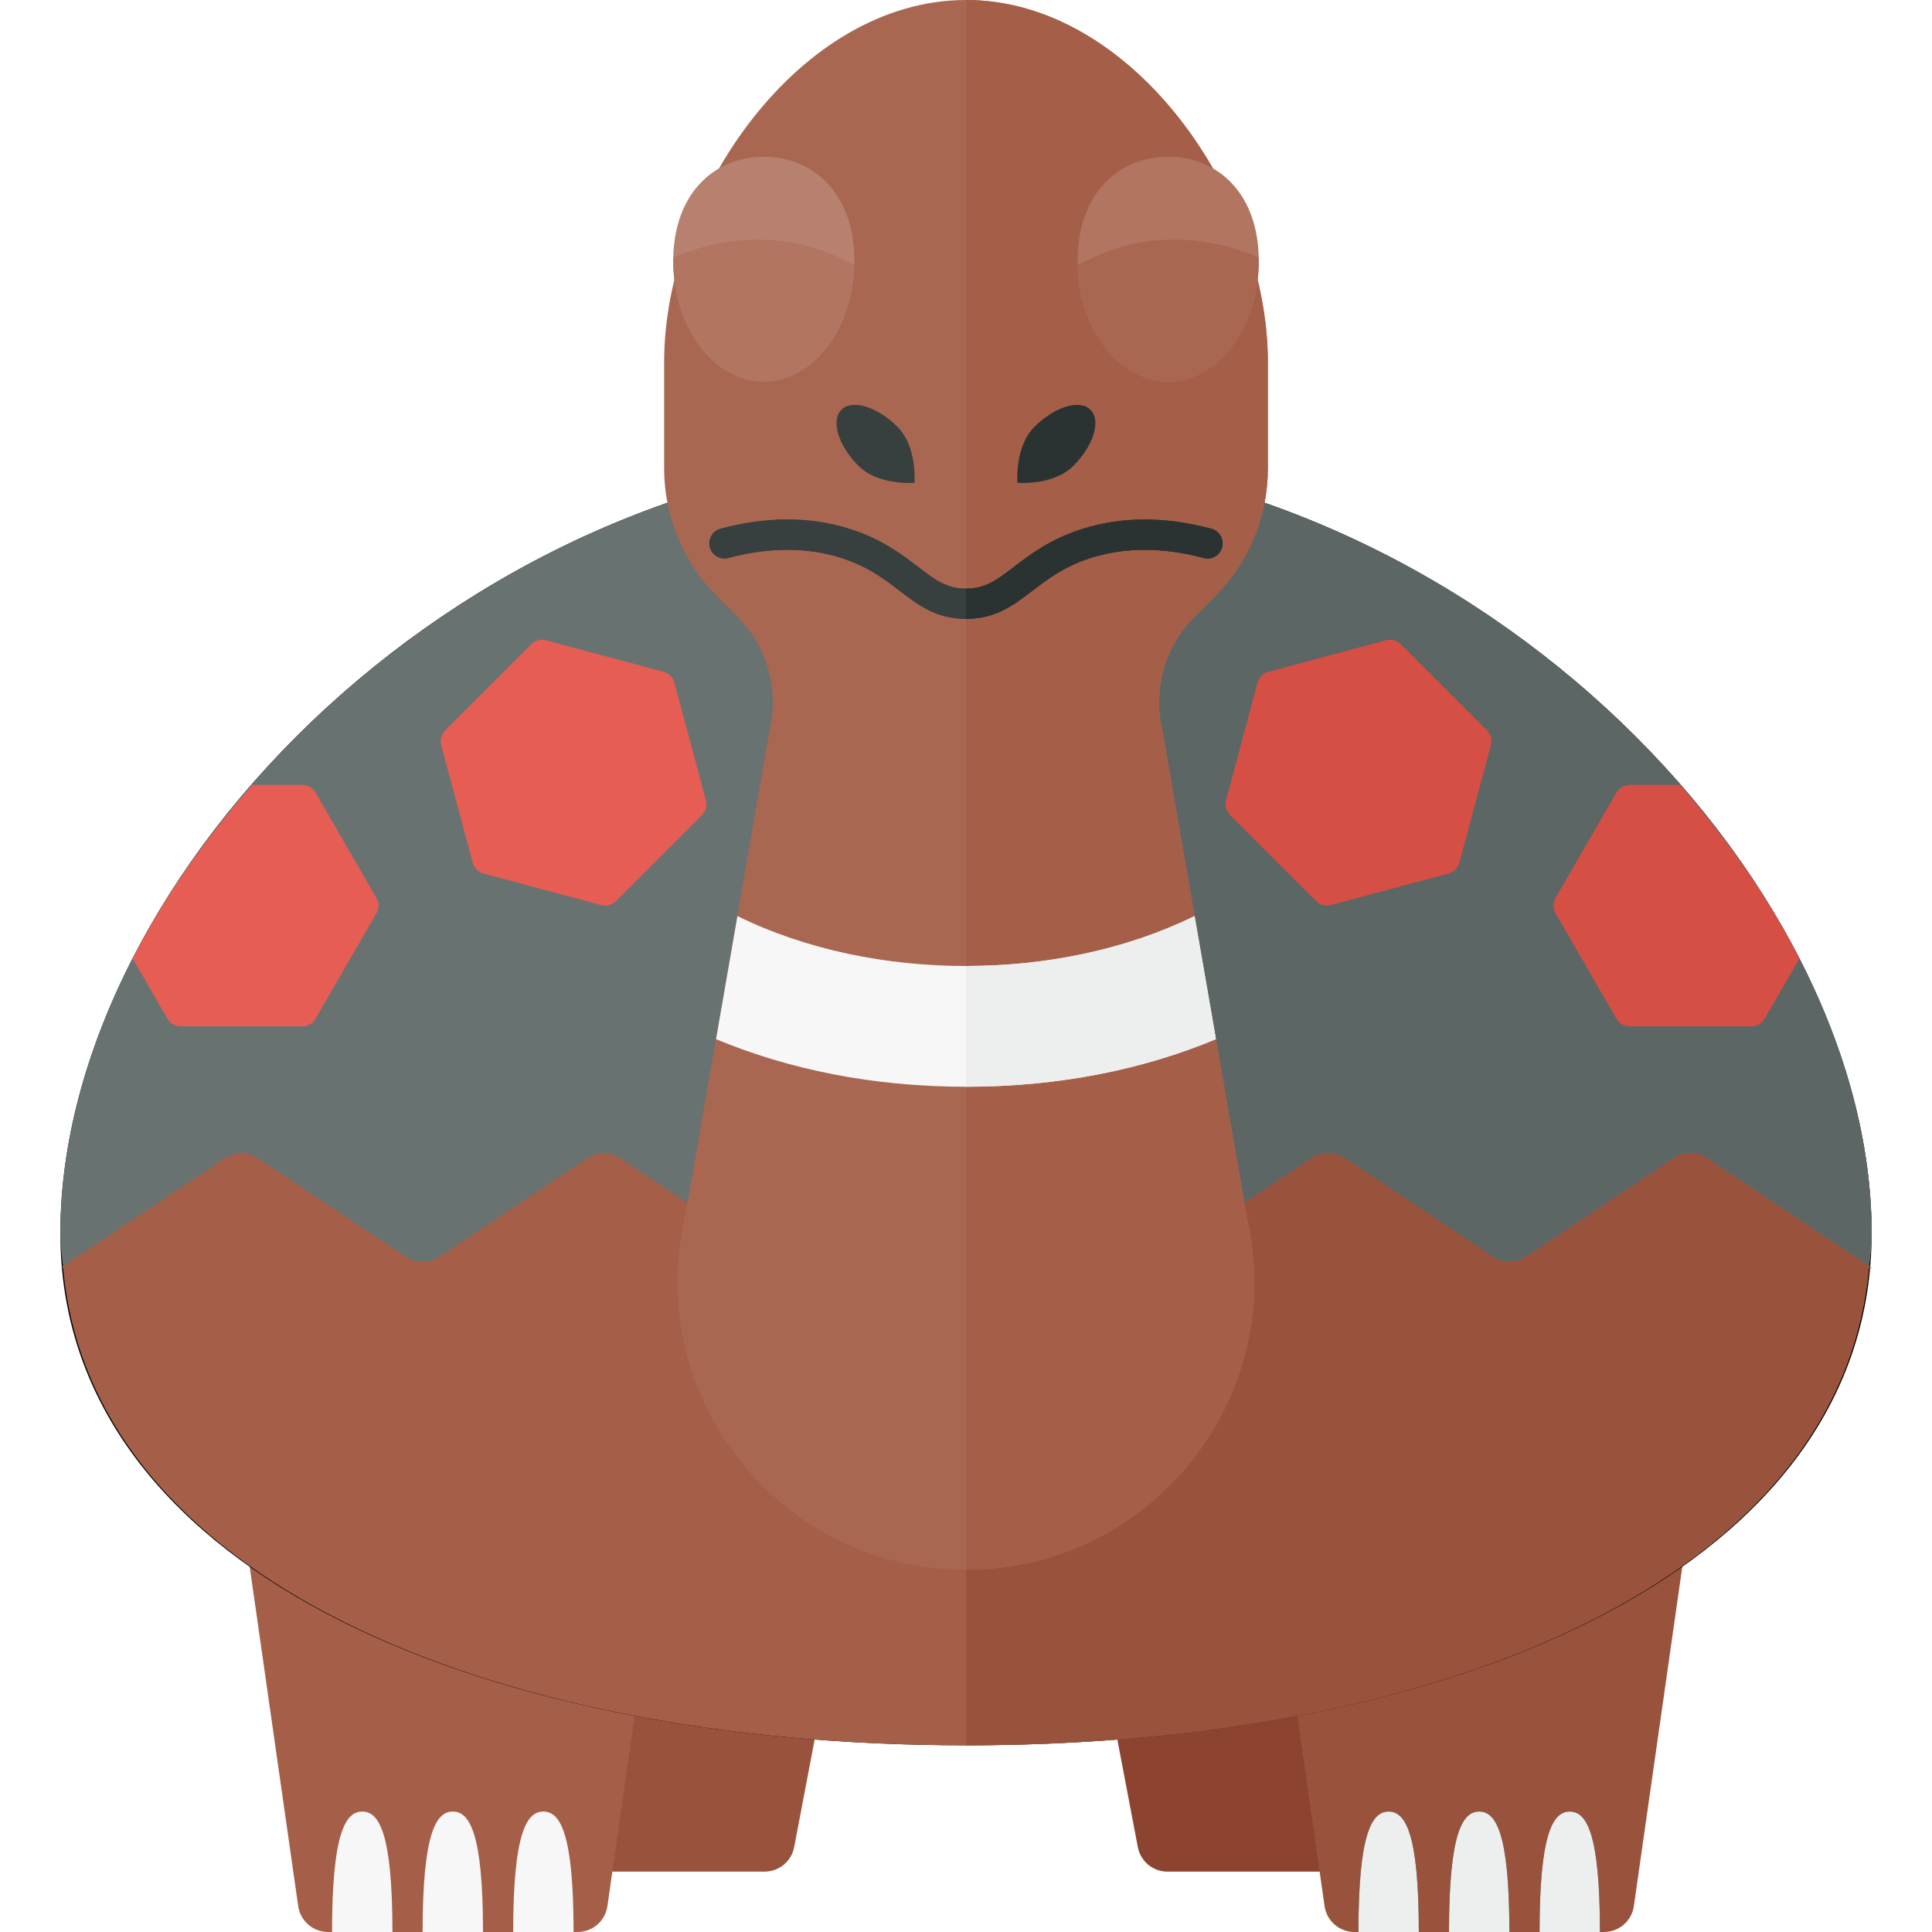 <?xml version="1.0" encoding="utf-8"?>
<!-- Generator: Adobe Illustrator 22.0.1, SVG Export Plug-In . SVG Version: 6.00 Build 0)  -->
<svg version="1.1" id="icons" xmlns="http://www.w3.org/2000/svg" xmlns:xlink="http://www.w3.org/1999/xlink" x="0px" y="0px"
	 width="32px" height="32px" viewBox="0 0 32 32" style="enable-background:new 0 0 32 32;" xml:space="preserve">
<style type="text/css">
	.grey_01{fill:#F7F7F7;}
	.grey_02{fill:#EDEEEE;}
	.grey_12{fill:#687271;}
	.grey_13{fill:#5C6664;}
	.grey_16{fill:#373F3F;}
	.grey_17{fill:#2B3332;}
	.poppy_02{fill:#E55D53;}
	.poppy_03{fill:#D64F45;}
	.mud_08{fill:#B8816F;}
	.mud_07{fill:#B17561;}
	.mud_05{fill:#A96751;}
	.mud_01{fill:#A55F49;}
	.mud_02{fill:#99533D;}
	.mud_04{fill:#8C4430;}
</style>
<g>
	<g>
		<path class="mud_02" d="M7.077,25.75h7l-0.923,4.844C13.11,30.829,12.904,31,12.664,31H8.491C8.251,31,8.045,30.829,8,30.594
			L7.077,25.75z"/>
		<path class="mud_01" d="M4,25h7l-0.939,6.571C10.026,31.817,9.815,32,9.566,32H5.434c-0.249,0-0.46-0.183-0.495-0.429L4,25z"/>
		<path class="mud_04" d="M24.923,25.75h-7l0.923,4.844C18.89,30.829,19.096,31,19.336,31h4.172c0.24,0,0.446-0.171,0.491-0.406
			L24.923,25.75z"/>
		<path class="mud_02" d="M28,25h-7l0.939,6.571C21.974,31.817,22.185,32,22.434,32h4.133c0.249,0,0.46-0.183,0.495-0.429L28,25z"/>
		<path class="st91" d="M23,30.005c-0.276,0-0.5,0.352-0.5,1.995H23h0.5C23.5,30.357,23.276,30.005,23,30.005z"/>
		<path class="st91" d="M24.5,30.005c-0.276,0-0.5,0.352-0.5,1.995h0.5H25C25,30.357,24.776,30.005,24.5,30.005z"/>
		<path class="st91" d="M26,30.005c-0.276,0-0.5,0.352-0.5,1.995H26h0.5C26.5,30.357,26.276,30.005,26,30.005z"/>
		<path class="grey_02" d="M23,30.005c-0.276,0-0.5,0.352-0.5,1.995H23h0.5C23.5,30.357,23.276,30.005,23,30.005z"/>
		<path class="grey_02" d="M24.5,30.005c-0.276,0-0.5,0.352-0.5,1.995h0.5H25C25,30.357,24.776,30.005,24.5,30.005z"/>
		<path class="grey_02" d="M26,30.005c-0.276,0-0.5,0.352-0.5,1.995H26h0.5C26.5,30.357,26.276,30.005,26,30.005z"/>
		<path class="grey_01" d="M6,30.005c-0.276,0-0.5,0.352-0.5,1.995H6h0.5C6.5,30.357,6.276,30.005,6,30.005z"/>
		<path class="grey_01" d="M7.5,30.005C7.224,30.005,7,30.357,7,32h0.5H8C8,30.357,7.776,30.005,7.5,30.005z"/>
		<path class="grey_01" d="M9,30.005c-0.276,0-0.5,0.352-0.5,1.995H9h0.5C9.5,30.357,9.276,30.005,9,30.005z"/>
	</g>
	<path class="st254" d="M16,7.479c-8.284,0-15,7.031-15,12.948c0,5.469,6.716,8.481,15,8.481s15-3.012,15-8.481
		C31,14.51,24.284,7.479,16,7.479z"/>
	<path class="grey_12" d="M16,7.479c-8.284,0-15,7.031-15,12.948C1,20.624,1.027,20.81,1.045,21h29.911
		C30.973,20.81,31,20.624,31,20.427C31,14.51,24.284,7.479,16,7.479z"/>
	<path class="grey_13" d="M30.955,21C30.973,20.81,31,20.624,31,20.427c0-5.917-6.716-12.948-15-12.948V21H30.955z"/>
	<path class="mud_01" d="M30.958,20.972C30.973,20.791,31,20.614,31,20.427C31,20.614,30.975,20.791,30.958,20.972l-2.68-1.787
		c-0.168-0.112-0.387-0.112-0.555,0l-2.445,1.63c-0.168,0.112-0.387,0.112-0.555,0l-2.445-1.63c-0.168-0.112-0.387-0.112-0.555,0
		l-2.445,1.63c-0.168,0.112-0.387,0.112-0.555,0l-2.445-1.63c-0.168-0.112-0.387-0.112-0.555,0l-2.445,1.63
		c-0.168,0.112-0.387,0.112-0.555,0l-2.445-1.63c-0.168-0.112-0.387-0.112-0.555,0l-2.445,1.63c-0.168,0.112-0.387,0.112-0.555,0
		l-2.445-1.63c-0.168-0.112-0.387-0.112-0.555,0l-2.68,1.787C1.025,20.791,1,20.614,1,20.427c0,0.187,0.027,0.364,0.042,0.545L1,21
		h0.045C1.503,26.101,8.013,28.908,16,28.908S30.497,26.101,30.955,21H31L30.958,20.972z"/>
	<path class="mud_02" d="M30.955,21H31l-0.042-0.028C30.973,20.791,31,20.614,31,20.427c0,0.187-0.025,0.364-0.042,0.545
		l-2.68-1.787c-0.168-0.112-0.387-0.112-0.555,0l-2.445,1.63c-0.168,0.112-0.387,0.112-0.555,0l-2.445-1.63
		c-0.168-0.112-0.387-0.112-0.555,0l-2.445,1.63c-0.168,0.112-0.387,0.112-0.555,0l-2.445-1.63
		c-0.084-0.056-0.181-0.084-0.277-0.084v9.807C23.987,28.908,30.497,26.101,30.955,21z"/>
	<path class="mud_05" d="M12.216,10.216l-0.337-0.337C11.316,9.316,11,8.553,11,7.757V6c0-2.761,2.239-6,5-6h0c2.761,0,5,3.239,5,6
		v1.757c0,0.796-0.316,1.559-0.879,2.121l-0.337,0.337c-0.488,0.488-0.69,1.192-0.535,1.864l1.402,8.077
		c0.69,2.989-1.58,5.843-4.648,5.843h-0.008c-3.068,0-5.338-2.854-4.648-5.843l1.402-8.077
		C12.906,11.408,12.704,10.704,12.216,10.216z"/>
	<path class="mud_01" d="M16.004,26c3.068,0,5.338-2.854,4.648-5.843l-1.402-8.077c-0.155-0.672,0.047-1.376,0.535-1.864
		l0.338-0.338C20.684,9.316,21,8.553,21,7.757V6c0-2.761-2.239-6-5-6v26H16.004z"/>
	<path class="grey_17" d="M17.134,7.069c-0.334,0.334-0.282,0.928-0.282,0.928s0.594,0.052,0.928-0.282s0.46-0.75,0.282-0.928
		C17.884,6.608,17.468,6.735,17.134,7.069z"/>
	<path class="grey_16" d="M14.864,7.069c0.334,0.334,0.282,0.928,0.282,0.928s-0.594,0.052-0.928-0.282s-0.46-0.75-0.282-0.928
		C14.114,6.608,14.53,6.735,14.864,7.069z"/>
	<path class="mud_07" d="M20.849,4.319c0,1.105-0.672,2-1.5,2c-0.828,0-1.5-0.895-1.5-2s0.672-1.722,1.5-1.722
		C20.178,2.597,20.849,3.215,20.849,4.319z"/>
	<g>
		<g>
			<path class="grey_16" d="M16,10.25c-0.493,0-0.789-0.227-1.102-0.467c-0.26-0.198-0.528-0.404-0.973-0.545
				c-0.564-0.177-1.19-0.176-1.86,0.003c-0.135,0.036-0.271-0.042-0.307-0.177c-0.036-0.133,0.043-0.271,0.177-0.306
				c0.764-0.206,1.484-0.205,2.14,0.003c0.529,0.167,0.86,0.421,1.127,0.625C15.488,9.605,15.676,9.75,16,9.75
				s0.512-0.145,0.798-0.363c0.267-0.204,0.598-0.458,1.127-0.625c0.656-0.208,1.376-0.209,2.14-0.003
				c0.133,0.035,0.212,0.173,0.177,0.306c-0.036,0.135-0.17,0.214-0.307,0.177c-0.67-0.179-1.296-0.18-1.86-0.003
				c-0.445,0.141-0.713,0.347-0.973,0.545C16.789,10.023,16.493,10.25,16,10.25z"/>
		</g>
		<g>
			<path class="grey_16" d="M16,10.25c-0.493,0-0.789-0.227-1.102-0.467c-0.26-0.198-0.528-0.404-0.973-0.545
				c-0.564-0.177-1.19-0.176-1.86,0.003c-0.135,0.036-0.271-0.042-0.307-0.177c-0.036-0.133,0.043-0.271,0.177-0.306
				c0.764-0.206,1.484-0.205,2.14,0.003c0.529,0.167,0.86,0.421,1.127,0.625C15.488,9.605,15.676,9.75,16,9.75
				s0.512-0.145,0.798-0.363c0.267-0.204,0.598-0.458,1.127-0.625c0.656-0.208,1.376-0.209,2.14-0.003
				c0.133,0.035,0.212,0.173,0.177,0.306c-0.036,0.135-0.17,0.214-0.307,0.177c-0.67-0.179-1.296-0.18-1.86-0.003
				c-0.445,0.141-0.713,0.347-0.973,0.545C16.789,10.023,16.493,10.25,16,10.25z"/>
		</g>
	</g>
	<path class="poppy_03" d="M23.2,10.669l1.429,1.429c0.063,0.063,0.088,0.155,0.065,0.241l-0.523,1.952
		c-0.023,0.086-0.091,0.154-0.177,0.177l-1.952,0.523c-0.086,0.023-0.178-0.002-0.241-0.065l-1.429-1.429
		c-0.063-0.063-0.088-0.155-0.065-0.241l0.523-1.952c0.023-0.086,0.091-0.154,0.177-0.177l1.952-0.523
		C23.045,10.582,23.137,10.606,23.2,10.669z"/>
	<path class="poppy_03" d="M27.824,13H26.99c-0.089,0-0.172,0.048-0.216,0.125l-1.01,1.75c-0.045,0.077-0.045,0.173,0,0.25
		l1.01,1.75C26.818,16.952,26.9,17,26.99,17h2.021c0.089,0,0.172-0.048,0.216-0.125l0.577-0.999
		C29.291,14.877,28.617,13.909,27.824,13z"/>
	<path class="mud_05" d="M19,4c-0.459,0.064-0.832,0.218-1.146,0.387c0.027,1.073,0.684,1.933,1.495,1.933c0.828,0,1.5-0.895,1.5-2
		c0-0.019-0.004-0.036-0.004-0.055C20.348,4.052,19.724,3.899,19,4z"/>
	<path class="grey_17" d="M17.102,9.783c0.26-0.198,0.528-0.404,0.973-0.545c0.563-0.177,1.19-0.176,1.86,0.003
		c0.137,0.037,0.271-0.042,0.307-0.177c0.036-0.133-0.043-0.271-0.177-0.306c-0.764-0.206-1.484-0.205-2.14,0.003
		c-0.529,0.167-0.86,0.421-1.127,0.625C16.512,9.605,16.324,9.75,16,9.75v0.5C16.493,10.25,16.789,10.023,17.102,9.783z"/>
	<g>
		<path class="mud_08" d="M11.151,4.319c0,1.105,0.672,2,1.5,2s1.5-0.895,1.5-2s-0.672-1.722-1.5-1.722S11.151,3.215,11.151,4.319z"
			/>
		<path class="mud_07" d="M13,4c0.459,0.064,0.832,0.218,1.146,0.387c-0.027,1.073-0.684,1.933-1.495,1.933
			c-0.828,0-1.5-0.895-1.5-2c0-0.019,0.004-0.036,0.004-0.055C11.652,4.052,12.276,3.899,13,4z"/>
	</g>
	<g>
		<path class="poppy_02" d="M11.17,11.305l0.523,1.952c0.023,0.086-0.002,0.178-0.065,0.241L10.2,14.927
			c-0.063,0.063-0.155,0.088-0.241,0.065l-1.952-0.523c-0.086-0.023-0.154-0.091-0.177-0.177L7.307,12.34
			c-0.023-0.086,0.002-0.178,0.065-0.241L8.8,10.669c0.063-0.063,0.155-0.088,0.241-0.065l1.952,0.523
			C11.08,11.151,11.147,11.218,11.17,11.305z"/>
		<path class="poppy_02" d="M4.176,13H5.01c0.089,0,0.172,0.048,0.216,0.125l1.01,1.75c0.045,0.077,0.045,0.173,0,0.25l-1.01,1.75
			C5.182,16.952,5.1,17,5.01,17H2.99c-0.089,0-0.172-0.048-0.216-0.125l-0.577-0.999C2.709,14.877,3.383,13.909,4.176,13z"/>
	</g>
	<path class="grey_01" d="M16,18c-1.533,0-2.926-0.283-4.14-0.788l0.354-2.039C13.351,15.731,14.677,16,16,16
		c1.323,0,2.649-0.269,3.786-0.827l0.354,2.039C18.926,17.717,17.533,18,16,18z"/>
	<path class="grey_02" d="M20.14,17.212C18.926,17.717,17.533,18,16,18v-2c1.323,0,2.649-0.269,3.786-0.827L20.14,17.212z"/>
</g>
</svg>
